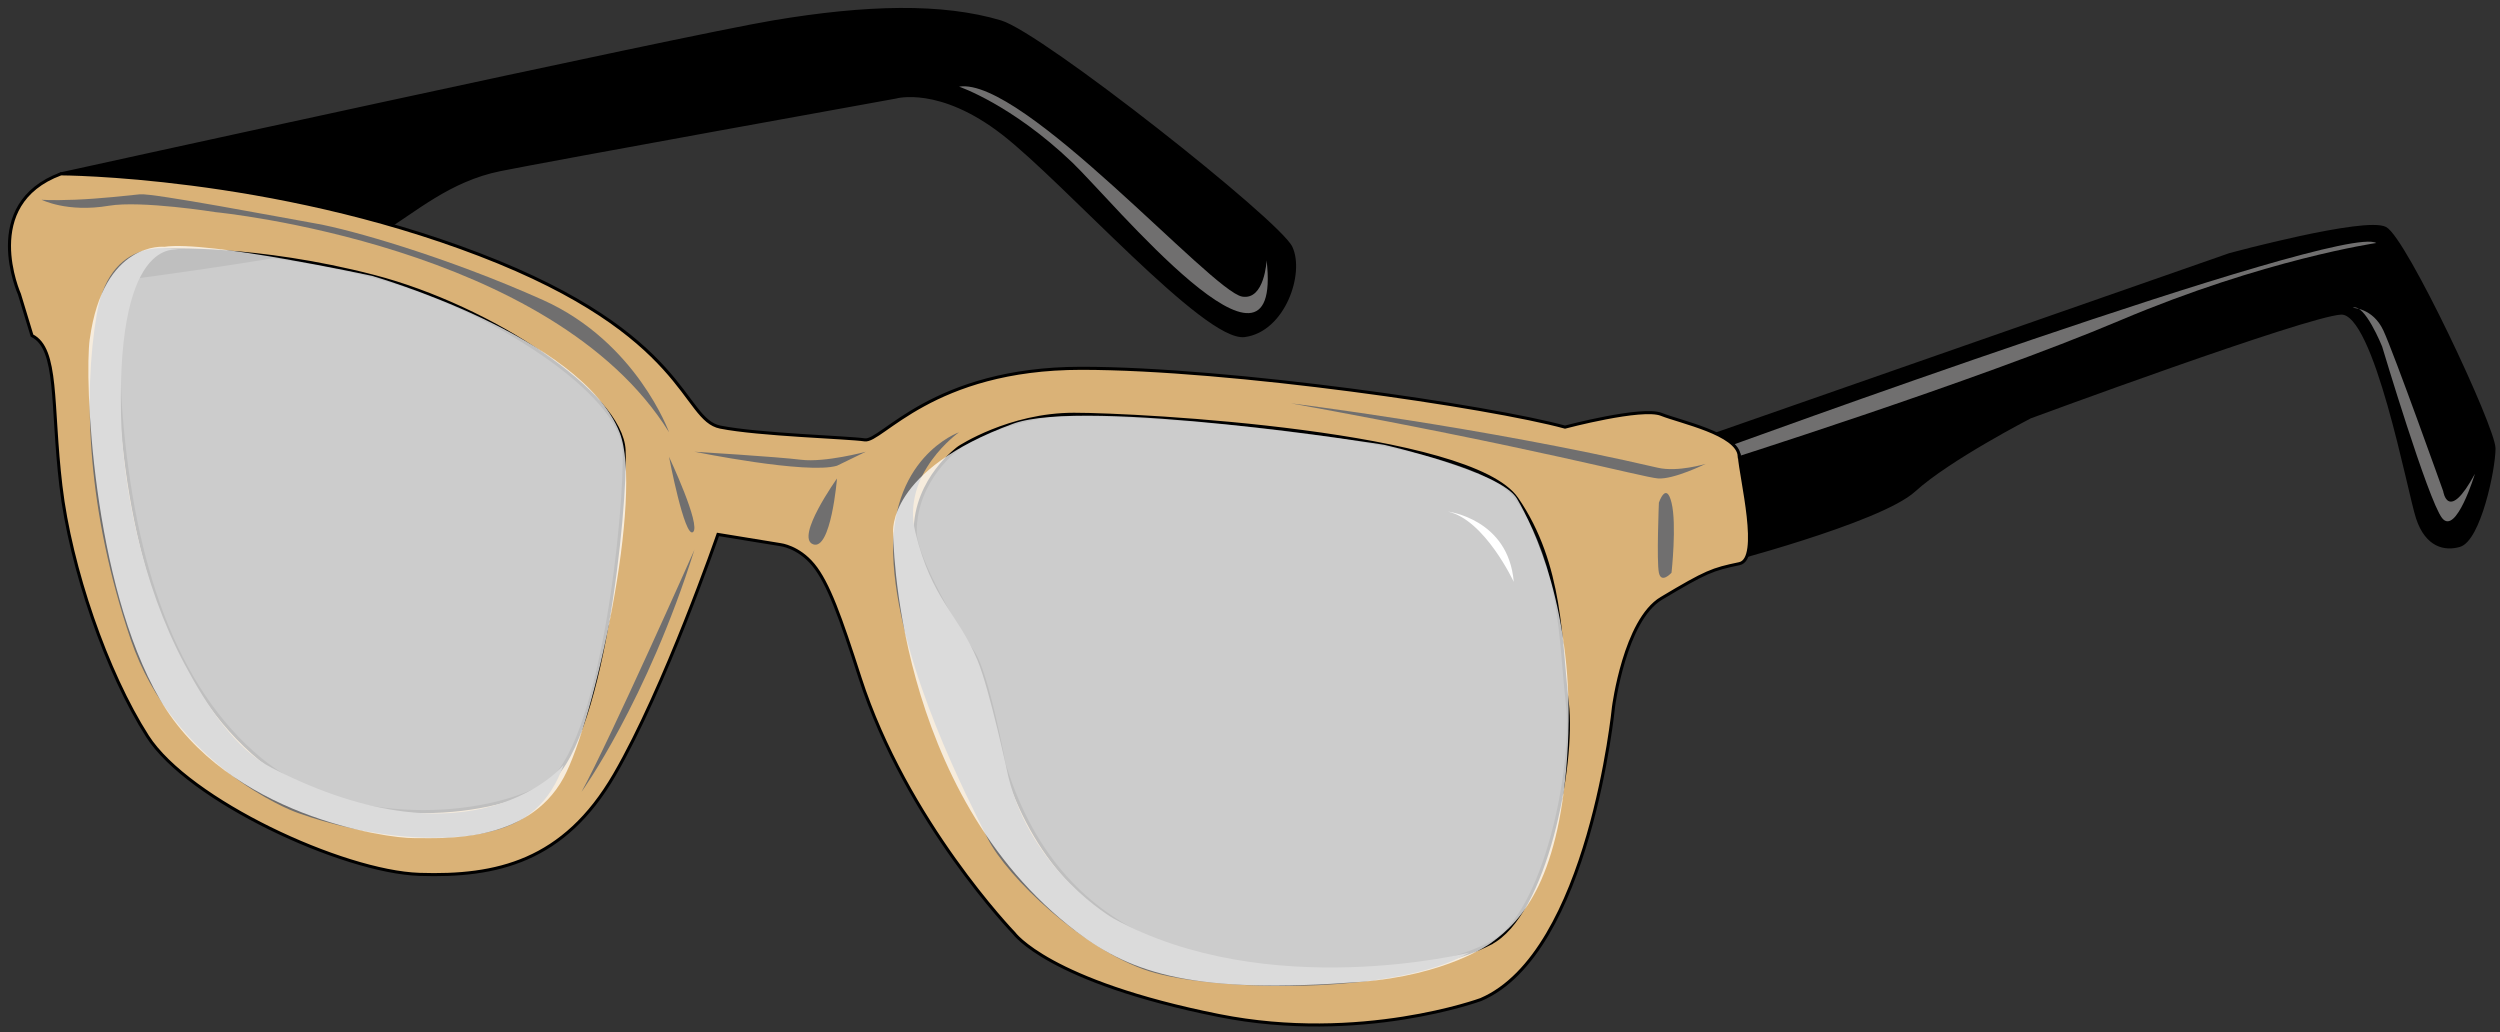 <svg width="264" height="109" viewBox="0 0 264 109" fill="none" xmlns="http://www.w3.org/2000/svg">
<rect x="0" y="0" width="264" height="109" fill="#333333" stroke="none"/>
<path d="M4.624 30.504C4.624 30.504 36.581 26.673 40.194 24.48C43.808 22.286 47.408 19.006 52.822 17.912C58.235 16.819 94.577 10.251 94.577 10.251C94.577 10.251 99.213 8.883 105.916 14.082C112.618 19.281 127.311 35.978 131.43 35.434C135.555 34.884 137.614 28.867 136.325 26.13C135.037 23.393 109.995 3.601 105.663 2.309C99.492 0.466 91.488 0.665 81.69 2.309C71.899 3.952 6.43 18.359 6.43 18.359C6.43 18.359 -2.072 22.568 4.624 30.504Z" fill="black" stroke="black" stroke-width="0.324" stroke-miterlimit="10"/>
<g style="mix-blend-mode:multiply">
<path d="M133.755 27.492C133.755 27.492 133.554 31.721 131.177 31.322C127.959 30.786 107.982 8.058 101.279 9.151C101.279 9.151 106.803 11.015 113.233 17.156C117.449 21.186 135.523 43.185 133.755 27.492Z" fill="#706F6F"/>
</g>
<path d="M176.85 47.359L235.481 26.88C235.481 26.88 249.812 23.008 251.897 24.115C253.982 25.222 263.365 45.145 263.365 47.359C263.365 49.573 261.798 56.993 259.719 57.599C258.211 58.039 256.268 57.674 255.29 54.703C254.377 51.939 250.861 32.883 247.215 33.062C243.569 33.241 214.383 44.031 214.383 44.031C214.383 44.031 205.784 48.459 202.138 51.781C198.492 55.102 181.293 59.531 181.293 59.531C181.293 59.531 175.037 54.27 176.863 47.352L176.85 47.359Z" fill="black" stroke="black" stroke-width="0.324" stroke-miterlimit="10"/>
<g style="mix-blend-mode:multiply">
<path d="M181.092 47.662C181.092 47.662 247.318 23.462 250.932 25.663C250.932 25.663 239.146 27.375 223.889 33.832C208.633 40.29 181.092 48.982 181.092 48.982V47.662Z" fill="#706F6F"/>
</g>
<g style="mix-blend-mode:multiply">
<path d="M248.452 32.512C248.452 32.512 250.563 32.512 251.677 34.884C252.79 37.257 258.003 51.877 258.003 51.877C258.003 51.877 258.502 55.302 261.351 50.034C261.351 50.034 259.363 56.608 257.88 54.703C256.397 52.798 251.554 36.596 251.554 36.596C251.554 36.596 249.695 31.962 248.452 32.512Z" fill="#706F6F"/>
</g>
<path d="M183.663 48.157C183.508 45.812 177.466 44.567 175.432 43.755C173.399 42.944 165.266 45.103 165.266 45.103C157.385 42.944 129.941 38.893 114.186 38.893C98.43 38.893 93.094 46.719 91.314 46.451C89.533 46.183 80.13 45.915 76.064 45.103C71.997 44.292 72.761 35.386 50.647 26.893C28.539 18.407 6.431 18.359 6.431 18.359C-2.214 21.564 2.053 31.074 2.053 31.074L3.381 35.441C6.178 36.837 5.414 42.676 6.431 51.313C7.447 59.95 11.262 71.015 15.581 77.761C19.9 84.508 36.167 92.065 44.3 92.334C52.434 92.602 59.551 90.986 64.886 81.805C70.222 72.631 75.817 56.436 75.817 56.436L82.423 57.516C82.423 57.516 84.307 57.729 85.887 59.641C87.467 61.553 88.756 65.163 90.808 71.545C95.704 86.743 107.075 98.537 107.075 98.537C107.075 98.537 110.702 103.646 128.73 107.243C143.676 110.227 156.381 105.551 156.381 105.551C167.856 100.62 170.388 74.632 170.388 74.632C170.388 74.632 171.573 65.486 175.445 63.182C180.218 60.336 180.801 60.129 183.676 59.524C186.014 59.036 183.831 50.495 183.676 48.15L183.663 48.157ZM57.511 82.892C51.411 86.399 36.672 87.747 27.522 80.196C18.372 72.638 14.053 59.414 12.783 43.762C11.514 28.11 17.381 26.412 17.381 26.412C17.381 26.412 27.017 25.951 39.47 29.183C51.922 32.422 65.644 41.596 65.903 47.538C66.156 53.472 63.617 79.384 57.517 82.892H57.511ZM157.385 99.623C151.537 102.594 143.481 102.862 136.708 102.319C129.934 101.782 112.398 101.239 106.046 80.725C106.046 80.725 104.265 71.008 102.743 68.849C101.221 66.69 96.643 58.891 96.643 56.175C96.643 50.515 101.273 47.256 101.273 47.256C101.273 47.256 106.557 43.748 113.415 43.748C120.279 43.748 155.345 45.64 160.176 52.654C165.007 59.668 164.748 67.769 165.512 74.247C166.276 80.725 163.226 96.645 157.378 99.616L157.385 99.623Z" fill="#DAB277" stroke="black" stroke-width="0.324" stroke-miterlimit="10"/>
<g style="mix-blend-mode:multiply">
<path d="M19.091 26.433C19.091 26.433 11.767 24.267 10.239 33.069C8.717 41.871 9.248 54.119 13.794 67.508C18.34 80.897 31.077 85.704 31.077 85.704C31.077 85.704 41.406 89.803 50.899 88.015C55.73 87.107 58.107 84.625 59.512 80.787C59.512 80.787 50.193 92.093 28.72 81.097C24.835 79.109 21.856 74.571 19.499 70.149C14.94 61.608 12.932 51.121 12.777 43.755C12.369 24.253 19.084 26.426 19.084 26.426L19.091 26.433Z" fill="#706F6F"/>
</g>
<g style="mix-blend-mode:multiply">
<path d="M101.28 45.647C101.28 45.647 93.599 48.322 94.364 59.531C95.128 70.74 102.244 84.404 104.278 88.503C106.311 92.602 114.445 100.338 121.302 102.546C128.16 104.753 147.535 105.09 155.131 100.6C155.131 100.6 133.878 105.908 117.579 96.989C117.579 96.989 108.934 92.038 106.479 82.011C106.479 82.011 104.53 72.865 103.216 69.709C101.105 64.661 98.437 63.444 96.656 56.182C95.134 49.972 101.286 45.64 101.286 45.64L101.28 45.647Z" fill="#706F6F"/>
</g>
<g style="mix-blend-mode:multiply">
<path d="M98.43 68.051C98.43 68.051 98.935 72.906 103.766 79.659L98.43 68.051Z" fill="#706F6F"/>
</g>
<g style="mix-blend-mode:multiply">
<path d="M88.387 50.529C88.387 50.529 83.951 56.746 85.855 57.475C87.759 58.204 88.387 50.529 88.387 50.529Z" fill="#706F6F"/>
</g>
<g style="mix-blend-mode:multiply">
<path d="M70.649 48.239C70.649 48.239 72.294 56.87 73.181 56.189C74.069 55.508 70.649 48.239 70.649 48.239Z" fill="#706F6F"/>
</g>
<g style="mix-blend-mode:multiply">
<path d="M61.403 83.628C61.403 83.628 68.287 74.076 73.331 58.06C73.331 58.06 64.395 78.168 61.403 83.628Z" fill="#706F6F"/>
</g>
<g style="mix-blend-mode:multiply">
<path d="M73.331 47.703C73.331 47.703 85.22 50.123 88.386 49.181L91.43 47.703C91.43 47.703 87.124 48.865 84.585 48.549C82.047 48.232 73.331 47.703 73.331 47.703Z" fill="#706F6F"/>
</g>
<g style="mix-blend-mode:multiply">
<path d="M175.179 53.081C175.179 53.081 175.95 50.791 176.513 53.081C177.077 55.37 176.513 60.48 176.513 60.48C176.513 60.48 175.432 61.69 175.179 60.48C174.927 59.27 175.179 53.081 175.179 53.081Z" fill="#706F6F"/>
</g>
<g style="mix-blend-mode:multiply">
<path d="M180.121 48.982C180.121 48.982 176.727 50.66 175.07 50.522C173.412 50.385 161.963 47.249 136.319 42.593C136.319 42.593 156.381 45.055 175.07 49.395C177.161 49.883 180.121 48.982 180.121 48.982Z" fill="#706F6F"/>
</g>
<g style="mix-blend-mode:multiply">
<path d="M70.65 45.647C70.65 45.647 67.231 36.129 57.349 31.686C52.246 29.397 47.046 27.498 42.681 26.102C38.589 24.796 35.241 23.936 33.402 23.613C29.601 22.939 16.17 20.381 14.778 20.518C13.385 20.656 10.594 20.986 7.933 21.089C5.271 21.192 4.384 21.089 4.384 21.089C4.384 21.089 7.085 22.472 11.482 21.729C14.927 21.151 22.756 22.403 22.756 22.403C22.756 22.403 58.359 25.834 70.65 45.647Z" fill="#706F6F"/>
</g>
<path opacity="0.75" d="M9.475 35.813C8.905 39.973 9.734 61.539 16.883 73.849C24.032 86.158 40.868 88.531 43.672 88.503C46.477 88.476 55.659 89.204 59.518 82.128C62.737 76.221 68.047 52.228 65.424 45.647C61.37 35.455 39.263 29.128 39.263 29.128C39.263 29.128 21.875 25.373 17.362 26.061C17.362 26.061 10.906 25.401 9.481 35.806L9.475 35.813Z" fill="white"/>
<path opacity="0.75" d="M94.312 56.223C94.312 56.223 93.606 49.656 106.984 44.746C114.6 41.954 146.136 46.967 146.136 46.967C146.136 46.967 158.498 49.759 160.195 52.661C161.892 55.563 166.321 64.517 165.563 78.772C164.825 92.671 160.83 97.202 157.397 99.616C157.397 99.616 152.8 103.006 143.578 103.694C126.321 104.987 119.612 102.91 113.667 98.378C94.318 83.621 94.318 56.223 94.318 56.223H94.312Z" fill="white"/>
<path d="M152.897 54.023C152.897 54.023 159.295 54.793 159.852 61.443C159.852 61.443 156.789 54.875 152.897 54.023Z" fill="white"/>
</svg>
